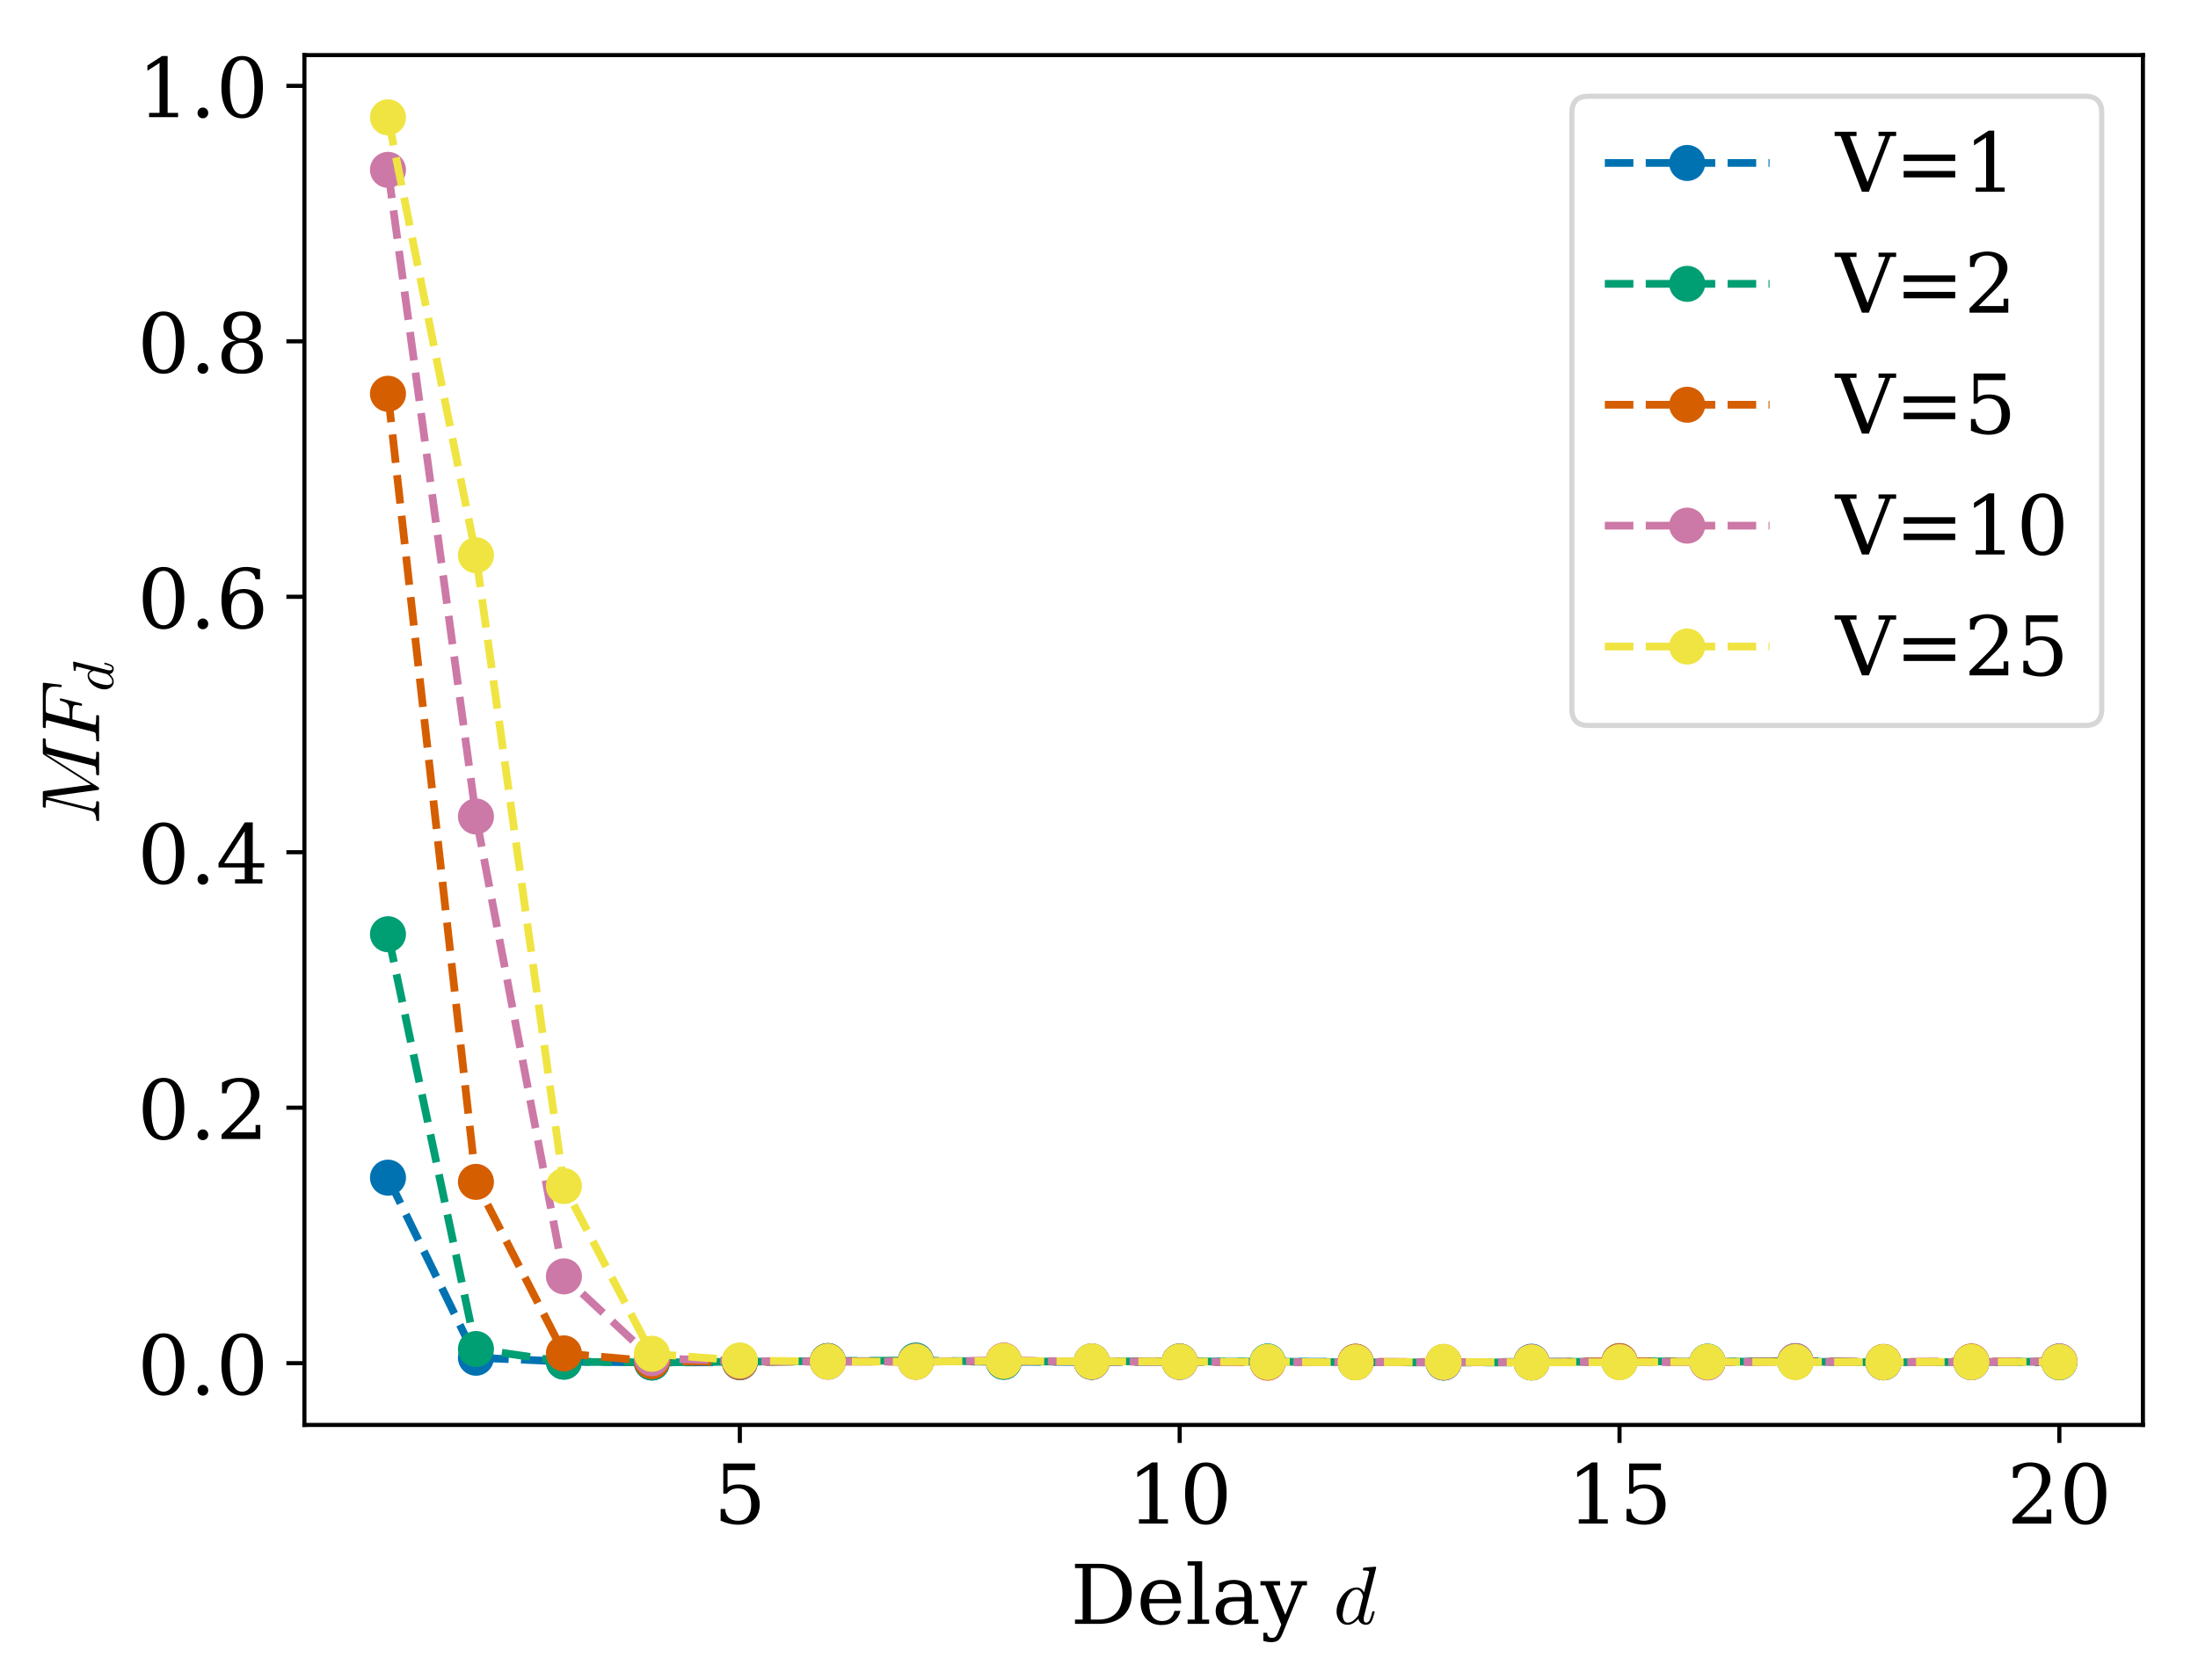 <?xml version="1.0" encoding="utf-8" standalone="no"?>
<!DOCTYPE svg PUBLIC "-//W3C//DTD SVG 1.1//EN"
  "http://www.w3.org/Graphics/SVG/1.1/DTD/svg11.dtd">
<!-- Created with matplotlib (https://matplotlib.org/) -->
<svg height="326.337pt" version="1.1" viewBox="0 0 426.95 326.337" width="426.95pt" xmlns="http://www.w3.org/2000/svg" xmlns:xlink="http://www.w3.org/1999/xlink">
 <defs>
  <style type="text/css">
*{stroke-linecap:butt;stroke-linejoin:round;}
  </style>
 </defs>
 <g id="figure_1">
  <g id="patch_1">
   <path d="M 0 326.337 
L 426.95 326.337 
L 426.95 0 
L 0 0 
z
" style="fill:#ffffff;"/>
  </g>
  <g id="axes_1">
   <g id="patch_2">
    <path d="M 59.13 276.812 
L 416.25 276.812 
L 416.25 10.7 
L 59.13 10.7 
z
" style="fill:#ffffff;"/>
   </g>
   <g id="matplotlib.axis_1">
    <g id="xtick_1">
     <g id="line2d_1">
      <defs>
       <path d="M 0 0 
L 0 3.5 
" id="m67aba45414" style="stroke:#000000;stroke-width:0.8;"/>
      </defs>
      <g>
       <use style="stroke:#000000;stroke-width:0.8;" x="143.711" xlink:href="#m67aba45414" y="276.812"/>
      </g>
     </g>
     <g id="text_1">
      <!-- 5 -->
      <defs>
       <path d="M 50.297 72.906 
L 50.297 64.891 
L 16.891 64.891 
L 16.891 44 
Q 19.438 45.75 22.828 46.625 
Q 26.219 47.516 30.422 47.516 
Q 42.234 47.516 49.062 40.969 
Q 55.906 34.422 55.906 23.094 
Q 55.906 11.531 49 5.047 
Q 42.094 -1.422 29.594 -1.422 
Q 24.562 -1.422 19.281 -0.188 
Q 14.016 1.031 8.5 3.516 
L 8.5 17.672 
L 14.016 17.672 
Q 14.453 10.75 18.422 7.078 
Q 22.406 3.422 29.594 3.422 
Q 37.312 3.422 41.453 8.5 
Q 45.609 13.578 45.609 23.094 
Q 45.609 32.562 41.484 37.609 
Q 37.359 42.672 29.594 42.672 
Q 25.203 42.672 21.844 41.109 
Q 18.5 39.547 15.922 36.281 
L 11.719 36.281 
L 11.719 72.906 
z
" id="DejaVuSerif-53"/>
      </defs>
      <g transform="translate(138.621 295.969)scale(0.16 -0.16)">
       <use xlink:href="#DejaVuSerif-53"/>
      </g>
     </g>
    </g>
    <g id="xtick_2">
     <g id="line2d_2">
      <g>
       <use style="stroke:#000000;stroke-width:0.8;" x="229.146" xlink:href="#m67aba45414" y="276.812"/>
      </g>
     </g>
     <g id="text_2">
      <!-- 10 -->
      <defs>
       <path d="M 14.203 0 
L 14.203 5.172 
L 26.906 5.172 
L 26.906 65.828 
L 12.203 56.297 
L 12.203 62.703 
L 29.984 74.219 
L 36.719 74.219 
L 36.719 5.172 
L 49.422 5.172 
L 49.422 0 
z
" id="DejaVuSerif-49"/>
       <path d="M 31.781 3.422 
Q 39.266 3.422 42.969 11.625 
Q 46.688 19.828 46.688 36.375 
Q 46.688 52.984 42.969 61.188 
Q 39.266 69.391 31.781 69.391 
Q 24.312 69.391 20.594 61.188 
Q 16.891 52.984 16.891 36.375 
Q 16.891 19.828 20.594 11.625 
Q 24.312 3.422 31.781 3.422 
z
M 31.781 -1.422 
Q 19.922 -1.422 13.25 8.531 
Q 6.594 18.5 6.594 36.375 
Q 6.594 54.297 13.25 64.25 
Q 19.922 74.219 31.781 74.219 
Q 43.703 74.219 50.344 64.25 
Q 56.984 54.297 56.984 36.375 
Q 56.984 18.5 50.344 8.531 
Q 43.703 -1.422 31.781 -1.422 
z
" id="DejaVuSerif-48"/>
      </defs>
      <g transform="translate(218.966 295.969)scale(0.16 -0.16)">
       <use xlink:href="#DejaVuSerif-49"/>
       <use x="63.623" xlink:href="#DejaVuSerif-48"/>
      </g>
     </g>
    </g>
    <g id="xtick_3">
     <g id="line2d_3">
      <g>
       <use style="stroke:#000000;stroke-width:0.8;" x="314.582" xlink:href="#m67aba45414" y="276.812"/>
      </g>
     </g>
     <g id="text_3">
      <!-- 15 -->
      <g transform="translate(304.402 295.969)scale(0.16 -0.16)">
       <use xlink:href="#DejaVuSerif-49"/>
       <use x="63.623" xlink:href="#DejaVuSerif-53"/>
      </g>
     </g>
    </g>
    <g id="xtick_4">
     <g id="line2d_4">
      <g>
       <use style="stroke:#000000;stroke-width:0.8;" x="400.017" xlink:href="#m67aba45414" y="276.812"/>
      </g>
     </g>
     <g id="text_4">
      <!-- 20 -->
      <defs>
       <path d="M 12.797 55.516 
L 7.328 55.516 
L 7.328 68.5 
Q 12.547 71.297 17.844 72.75 
Q 23.141 74.219 28.219 74.219 
Q 39.594 74.219 46.188 68.703 
Q 52.781 63.188 52.781 53.719 
Q 52.781 43.016 37.844 28.125 
Q 36.672 27 36.078 26.422 
L 17.672 8.016 
L 48.094 8.016 
L 48.094 17 
L 53.812 17 
L 53.812 0 
L 6.781 0 
L 6.781 5.328 
L 28.906 27.391 
Q 36.234 34.719 39.359 40.844 
Q 42.484 46.969 42.484 53.719 
Q 42.484 61.078 38.641 65.234 
Q 34.812 69.391 28.078 69.391 
Q 21.094 69.391 17.281 65.922 
Q 13.484 62.453 12.797 55.516 
z
" id="DejaVuSerif-50"/>
      </defs>
      <g transform="translate(389.837 295.969)scale(0.16 -0.16)">
       <use xlink:href="#DejaVuSerif-50"/>
       <use x="63.623" xlink:href="#DejaVuSerif-48"/>
      </g>
     </g>
    </g>
    <g id="text_5">
     <!-- Delay $d$ -->
     <defs>
      <path d="M 24.703 5.172 
L 33.797 5.172 
Q 48 5.172 55.594 13.281 
Q 63.188 21.391 63.188 36.531 
Q 63.188 51.656 55.609 59.656 
Q 48.047 67.672 33.797 67.672 
L 24.703 67.672 
z
M 5.516 0 
L 5.516 5.172 
L 14.797 5.172 
L 14.797 67.672 
L 5.516 67.672 
L 5.516 72.906 
L 34.516 72.906 
Q 53.375 72.906 63.891 63.281 
Q 74.422 53.656 74.422 36.531 
Q 74.422 19.344 63.875 9.672 
Q 53.328 0 34.516 0 
z
" id="DejaVuSerif-68"/>
      <path d="M 54.203 25 
L 15.484 25 
L 15.484 24.609 
Q 15.484 14.109 19.438 8.766 
Q 23.391 3.422 31.109 3.422 
Q 37.016 3.422 40.797 6.516 
Q 44.578 9.625 46.094 15.719 
L 53.328 15.719 
Q 51.172 7.172 45.375 2.875 
Q 39.594 -1.422 30.172 -1.422 
Q 18.797 -1.422 11.891 6.078 
Q 4.984 13.578 4.984 25.984 
Q 4.984 38.281 11.766 45.797 
Q 18.562 53.328 29.594 53.328 
Q 41.359 53.328 47.656 46.062 
Q 53.953 38.812 54.203 25 
z
M 43.609 30.172 
Q 43.312 39.266 39.766 43.875 
Q 36.234 48.484 29.594 48.484 
Q 23.391 48.484 19.828 43.844 
Q 16.266 39.203 15.484 30.172 
z
" id="DejaVuSerif-101"/>
      <path d="M 20.516 5.172 
L 29 5.172 
L 29 0 
L 2.875 0 
L 2.875 5.172 
L 11.531 5.172 
L 11.531 70.797 
L 2.875 70.797 
L 2.875 75.984 
L 20.516 75.984 
z
" id="DejaVuSerif-108"/>
      <path d="M 39.797 16.312 
L 39.797 27.297 
L 28.219 27.297 
Q 21.531 27.297 18.25 24.406 
Q 14.984 21.531 14.984 15.578 
Q 14.984 10.156 18.297 6.984 
Q 21.625 3.812 27.297 3.812 
Q 32.906 3.812 36.344 7.281 
Q 39.797 10.75 39.797 16.312 
z
M 48.781 32.422 
L 48.781 5.172 
L 56.781 5.172 
L 56.781 0 
L 39.797 0 
L 39.797 5.609 
Q 36.812 2 32.906 0.281 
Q 29 -1.422 23.781 -1.422 
Q 15.141 -1.422 10.062 3.172 
Q 4.984 7.766 4.984 15.578 
Q 4.984 23.641 10.797 28.078 
Q 16.609 32.516 27.203 32.516 
L 39.797 32.516 
L 39.797 36.078 
Q 39.797 42 36.203 45.234 
Q 32.625 48.484 26.125 48.484 
Q 20.75 48.484 17.578 46.047 
Q 14.406 43.609 13.625 38.812 
L 8.984 38.812 
L 8.984 49.312 
Q 13.672 51.312 18.094 52.312 
Q 22.516 53.328 26.703 53.328 
Q 37.5 53.328 43.141 47.969 
Q 48.781 42.625 48.781 32.422 
z
" id="DejaVuSerif-97"/>
      <path d="M 21.578 -9.516 
L 25 -0.875 
L 5.609 46.688 
L -0.297 46.688 
L -0.297 51.906 
L 23.578 51.906 
L 23.578 46.688 
L 15.281 46.688 
L 29.891 10.984 
L 44.484 46.688 
L 36.719 46.688 
L 36.719 51.906 
L 56.203 51.906 
L 56.203 46.688 
L 50.391 46.688 
L 26.609 -11.719 
Q 24.172 -17.781 21.188 -20 
Q 18.219 -22.219 12.797 -22.219 
Q 10.5 -22.219 8.078 -21.828 
Q 5.672 -21.438 3.219 -20.703 
L 3.219 -10.797 
L 7.812 -10.797 
Q 8.109 -14.109 9.5 -15.547 
Q 10.891 -17 13.812 -17 
Q 16.5 -17 18.141 -15.5 
Q 19.781 -14.016 21.578 -9.516 
z
" id="DejaVuSerif-121"/>
      <path id="DejaVuSerif-32"/>
      <path d="M 17.391 -1.125 
Q 11.078 -1.125 7.438 3.641 
Q 3.812 8.406 3.812 14.891 
Q 3.812 21.297 7.125 28.172 
Q 10.453 35.062 16.094 39.625 
Q 21.734 44.188 28.219 44.188 
Q 31.156 44.188 33.516 42.547 
Q 35.891 40.922 37.203 38.188 
L 42.828 60.5 
Q 43.219 62.203 43.312 63.188 
Q 43.312 64.797 36.812 64.797 
Q 35.797 64.797 35.797 66.109 
Q 35.844 66.359 36.016 66.984 
Q 36.188 67.625 36.453 67.969 
Q 36.719 68.312 37.203 68.312 
L 50.688 69.391 
Q 51.906 69.391 51.906 68.109 
L 37.5 10.594 
Q 36.812 8.938 36.812 5.812 
Q 36.812 1.516 39.703 1.516 
Q 42.828 1.516 44.453 5.484 
Q 46.094 9.469 47.219 14.703 
Q 47.406 15.281 48 15.281 
L 49.219 15.281 
Q 49.609 15.281 49.844 14.938 
Q 50.094 14.594 50.094 14.312 
Q 48.344 7.328 46.266 3.094 
Q 44.188 -1.125 39.5 -1.125 
Q 36.141 -1.125 33.547 0.844 
Q 30.953 2.828 30.328 6.109 
Q 23.875 -1.125 17.391 -1.125 
z
M 17.484 1.516 
Q 21.094 1.516 24.484 4.219 
Q 27.875 6.938 30.328 10.594 
Q 30.422 10.688 30.422 10.984 
L 35.891 33.016 
Q 35.297 36.531 33.297 39.062 
Q 31.297 41.609 27.984 41.609 
Q 24.609 41.609 21.703 38.844 
Q 18.797 36.078 16.797 32.328 
Q 14.844 28.328 13.062 21.344 
Q 11.281 14.359 11.281 10.5 
Q 11.281 7.031 12.766 4.266 
Q 14.266 1.516 17.484 1.516 
z
" id="Cmmi10-100"/>
     </defs>
     <g transform="translate(207.93 315.457)scale(0.16 -0.16)">
      <use transform="translate(0 0.016)" xlink:href="#DejaVuSerif-68"/>
      <use transform="translate(80.176 0.016)" xlink:href="#DejaVuSerif-101"/>
      <use transform="translate(139.355 0.016)" xlink:href="#DejaVuSerif-108"/>
      <use transform="translate(171.338 0.016)" xlink:href="#DejaVuSerif-97"/>
      <use transform="translate(230.957 0.016)" xlink:href="#DejaVuSerif-121"/>
      <use transform="translate(287.451 0.016)" xlink:href="#DejaVuSerif-32"/>
      <use transform="translate(319.238 0.016)" xlink:href="#Cmmi10-100"/>
     </g>
    </g>
   </g>
   <g id="matplotlib.axis_2">
    <g id="ytick_1">
     <g id="line2d_5">
      <defs>
       <path d="M 0 0 
L -3.5 0 
" id="m1899588c2f" style="stroke:#000000;stroke-width:0.8;"/>
      </defs>
      <g>
       <use style="stroke:#000000;stroke-width:0.8;" x="59.13" xlink:href="#m1899588c2f" y="264.811"/>
      </g>
     </g>
     <g id="text_6">
      <!-- 0.0 -->
      <defs>
       <path d="M 9.422 5.078 
Q 9.422 7.812 11.281 9.719 
Q 13.141 11.625 15.922 11.625 
Q 18.609 11.625 20.5 9.719 
Q 22.406 7.812 22.406 5.078 
Q 22.406 2.391 20.5 0.484 
Q 18.609 -1.422 15.922 -1.422 
Q 13.141 -1.422 11.281 0.453 
Q 9.422 2.344 9.422 5.078 
z
" id="DejaVuSerif-46"/>
      </defs>
      <g transform="translate(26.685 270.89)scale(0.16 -0.16)">
       <use xlink:href="#DejaVuSerif-48"/>
       <use x="63.623" xlink:href="#DejaVuSerif-46"/>
       <use x="95.41" xlink:href="#DejaVuSerif-48"/>
      </g>
     </g>
    </g>
    <g id="ytick_2">
     <g id="line2d_6">
      <g>
       <use style="stroke:#000000;stroke-width:0.8;" x="59.13" xlink:href="#m1899588c2f" y="215.184"/>
      </g>
     </g>
     <g id="text_7">
      <!-- 0.2 -->
      <g transform="translate(26.685 221.263)scale(0.16 -0.16)">
       <use xlink:href="#DejaVuSerif-48"/>
       <use x="63.623" xlink:href="#DejaVuSerif-46"/>
       <use x="95.41" xlink:href="#DejaVuSerif-50"/>
      </g>
     </g>
    </g>
    <g id="ytick_3">
     <g id="line2d_7">
      <g>
       <use style="stroke:#000000;stroke-width:0.8;" x="59.13" xlink:href="#m1899588c2f" y="165.557"/>
      </g>
     </g>
     <g id="text_8">
      <!-- 0.4 -->
      <defs>
       <path d="M 34.906 24.703 
L 34.906 63.484 
L 10.016 24.703 
z
M 56.391 0 
L 23.188 0 
L 23.188 5.172 
L 34.906 5.172 
L 34.906 19.484 
L 3.078 19.484 
L 3.078 24.812 
L 35.016 74.219 
L 44.672 74.219 
L 44.672 24.703 
L 58.594 24.703 
L 58.594 19.484 
L 44.672 19.484 
L 44.672 5.172 
L 56.391 5.172 
z
" id="DejaVuSerif-52"/>
      </defs>
      <g transform="translate(26.685 171.636)scale(0.16 -0.16)">
       <use xlink:href="#DejaVuSerif-48"/>
       <use x="63.623" xlink:href="#DejaVuSerif-46"/>
       <use x="95.41" xlink:href="#DejaVuSerif-52"/>
      </g>
     </g>
    </g>
    <g id="ytick_4">
     <g id="line2d_8">
      <g>
       <use style="stroke:#000000;stroke-width:0.8;" x="59.13" xlink:href="#m1899588c2f" y="115.93"/>
      </g>
     </g>
     <g id="text_9">
      <!-- 0.6 -->
      <defs>
       <path d="M 32.719 3.422 
Q 39.594 3.422 43.297 8.469 
Q 47.016 13.531 47.016 23 
Q 47.016 32.469 43.297 37.516 
Q 39.594 42.578 32.719 42.578 
Q 25.734 42.578 22.062 37.688 
Q 18.406 32.812 18.406 23.578 
Q 18.406 13.875 22.109 8.641 
Q 25.828 3.422 32.719 3.422 
z
M 16.797 40.141 
Q 20.125 43.797 24.312 45.594 
Q 28.516 47.406 33.797 47.406 
Q 44.672 47.406 51 40.859 
Q 57.328 34.328 57.328 23 
Q 57.328 11.922 50.516 5.25 
Q 43.703 -1.422 32.328 -1.422 
Q 19.969 -1.422 13.328 7.781 
Q 6.688 17 6.688 34.078 
Q 6.688 53.219 14.547 63.719 
Q 22.406 74.219 36.719 74.219 
Q 40.578 74.219 44.828 73.484 
Q 49.078 72.75 53.516 71.297 
L 53.516 59.281 
L 48 59.281 
Q 47.406 64.203 44.234 66.797 
Q 41.062 69.391 35.688 69.391 
Q 26.219 69.391 21.578 62.203 
Q 16.938 55.031 16.797 40.141 
z
" id="DejaVuSerif-54"/>
      </defs>
      <g transform="translate(26.685 122.009)scale(0.16 -0.16)">
       <use xlink:href="#DejaVuSerif-48"/>
       <use x="63.623" xlink:href="#DejaVuSerif-46"/>
       <use x="95.41" xlink:href="#DejaVuSerif-54"/>
      </g>
     </g>
    </g>
    <g id="ytick_5">
     <g id="line2d_9">
      <g>
       <use style="stroke:#000000;stroke-width:0.8;" x="59.13" xlink:href="#m1899588c2f" y="66.303"/>
      </g>
     </g>
     <g id="text_10">
      <!-- 0.8 -->
      <defs>
       <path d="M 46.578 19.922 
Q 46.578 27.734 42.688 32.047 
Q 38.812 36.375 31.781 36.375 
Q 24.75 36.375 20.875 32.047 
Q 17 27.734 17 19.922 
Q 17 12.062 20.875 7.734 
Q 24.75 3.422 31.781 3.422 
Q 38.812 3.422 42.688 7.734 
Q 46.578 12.062 46.578 19.922 
z
M 44.578 55.328 
Q 44.578 61.969 41.203 65.672 
Q 37.844 69.391 31.781 69.391 
Q 25.781 69.391 22.391 65.672 
Q 19 61.969 19 55.328 
Q 19 48.641 22.391 44.922 
Q 25.781 41.219 31.781 41.219 
Q 37.844 41.219 41.203 44.922 
Q 44.578 48.641 44.578 55.328 
z
M 39.312 38.812 
Q 47.609 37.703 52.25 32.688 
Q 56.891 27.688 56.891 19.922 
Q 56.891 9.672 50.391 4.125 
Q 43.891 -1.422 31.781 -1.422 
Q 19.734 -1.422 13.203 4.125 
Q 6.688 9.672 6.688 19.922 
Q 6.688 27.688 11.328 32.688 
Q 15.969 37.703 24.312 38.812 
Q 16.938 40.141 13 44.406 
Q 9.078 48.688 9.078 55.328 
Q 9.078 64.109 15.125 69.156 
Q 21.188 74.219 31.781 74.219 
Q 42.391 74.219 48.438 69.156 
Q 54.5 64.109 54.5 55.328 
Q 54.5 48.688 50.562 44.406 
Q 46.625 40.141 39.312 38.812 
z
" id="DejaVuSerif-56"/>
      </defs>
      <g transform="translate(26.685 72.382)scale(0.16 -0.16)">
       <use xlink:href="#DejaVuSerif-48"/>
       <use x="63.623" xlink:href="#DejaVuSerif-46"/>
       <use x="95.41" xlink:href="#DejaVuSerif-56"/>
      </g>
     </g>
    </g>
    <g id="ytick_6">
     <g id="line2d_10">
      <g>
       <use style="stroke:#000000;stroke-width:0.8;" x="59.13" xlink:href="#m1899588c2f" y="16.676"/>
      </g>
     </g>
     <g id="text_11">
      <!-- 1.0 -->
      <g transform="translate(26.685 22.755)scale(0.16 -0.16)">
       <use xlink:href="#DejaVuSerif-49"/>
       <use x="63.623" xlink:href="#DejaVuSerif-46"/>
       <use x="95.41" xlink:href="#DejaVuSerif-48"/>
      </g>
     </g>
    </g>
    <g id="text_12">
     <!-- $MF_d$ -->
     <defs>
      <path d="M 5.078 0 
Q 4.109 0 4.109 1.312 
Q 4.156 1.562 4.297 2.141 
Q 4.438 2.734 4.688 3.125 
Q 4.938 3.516 5.422 3.516 
Q 14.938 3.516 16.5 9.625 
L 29.5 61.812 
Q 29.688 62.797 29.688 63.188 
Q 29.688 64.266 28.516 64.406 
Q 26.609 64.797 21.297 64.797 
Q 20.312 64.797 20.312 66.109 
Q 20.359 66.359 20.5 66.969 
Q 20.656 67.578 20.922 67.938 
Q 21.188 68.312 21.578 68.312 
L 39.203 68.312 
Q 40.328 68.312 40.484 67.188 
L 48.297 9.906 
L 84.719 67.188 
Q 85.406 68.312 86.625 68.312 
L 103.609 68.312 
Q 104.594 68.312 104.594 67 
Q 104.547 66.75 104.391 66.141 
Q 104.25 65.531 103.984 65.156 
Q 103.719 64.797 103.328 64.797 
Q 97.219 64.797 94.828 64.109 
Q 93.5 63.672 92.922 61.375 
L 79.203 6.5 
Q 79 5.516 79 5.078 
Q 79 4.688 79.125 4.422 
Q 79.25 4.156 79.469 4.078 
Q 79.688 4 80.172 3.906 
Q 82.078 3.516 87.406 3.516 
Q 88.375 3.516 88.375 2.203 
Q 88.031 0.781 87.828 0.391 
Q 87.641 0 86.719 0 
L 60.594 0 
Q 59.625 0 59.625 1.312 
Q 59.672 1.562 59.812 2.172 
Q 59.969 2.781 60.234 3.141 
Q 60.5 3.516 60.891 3.516 
Q 67 3.516 69.391 4.203 
Q 70.703 4.641 71.297 6.891 
L 85.688 64.797 
L 45.312 1.125 
Q 44.734 0 43.312 0 
Q 42.047 0 41.891 1.125 
L 33.406 64.016 
L 19.672 9.188 
Q 19.578 8.938 19.531 8.562 
Q 19.484 8.203 19.391 7.719 
Q 19.391 5.125 21.656 4.312 
Q 23.922 3.516 27.203 3.516 
Q 28.219 3.516 28.219 2.203 
Q 27.875 0.875 27.656 0.438 
Q 27.438 0 26.516 0 
z
" id="Cmmi10-77"/>
      <path d="M 4.688 0 
Q 3.719 0 3.719 1.312 
Q 3.766 1.562 3.906 2.172 
Q 4.047 2.781 4.312 3.141 
Q 4.594 3.516 4.984 3.516 
Q 11.078 3.516 13.484 4.203 
Q 14.797 4.641 15.375 6.891 
L 29.109 61.812 
Q 29.297 62.797 29.297 63.188 
Q 29.297 64.266 28.078 64.406 
Q 26.219 64.797 20.906 64.797 
Q 19.922 64.797 19.922 66.109 
Q 19.969 66.359 20.109 66.969 
Q 20.266 67.578 20.531 67.938 
Q 20.797 68.312 21.188 68.312 
L 74.031 68.312 
Q 75 68.312 75 67 
L 72.609 46.297 
Q 72.609 46 72.266 45.703 
Q 71.922 45.406 71.578 45.406 
L 70.703 45.406 
Q 69.672 45.406 69.672 46.688 
Q 70.312 51.219 70.312 54.109 
Q 70.312 59.078 68.156 61.422 
Q 66.016 63.766 62.734 64.281 
Q 59.469 64.797 53.719 64.797 
L 43.016 64.797 
Q 40.281 64.797 39.406 64.328 
Q 38.531 63.875 37.797 61.375 
L 31.391 35.891 
L 38.922 35.891 
Q 42.625 35.891 44.922 36.281 
Q 47.219 36.672 48.734 37.797 
Q 50.25 38.922 51.25 41.047 
Q 52.25 43.172 53.078 46.688 
Q 53.375 47.609 54.109 47.609 
L 54.984 47.609 
Q 56 47.609 56 46.297 
L 49.906 21.578 
Q 49.469 20.703 48.875 20.703 
L 48 20.703 
Q 47.016 20.703 47.016 22.016 
Q 47.266 23.047 47.406 23.734 
Q 47.562 24.422 47.781 25.703 
Q 48 27 48 27.984 
Q 48 30.859 45.453 31.641 
Q 42.922 32.422 38.812 32.422 
L 30.609 32.422 
L 24.125 6.5 
Q 23.875 5.516 23.875 5.516 
Q 23.875 4.344 24.609 4.203 
Q 27.203 3.516 34.812 3.516 
Q 35.797 3.516 35.797 2.203 
Q 35.453 0.781 35.25 0.391 
Q 35.062 0 34.078 0 
z
" id="Cmmi10-70"/>
     </defs>
     <g transform="translate(19.358 160.156)rotate(-90)scale(0.16 -0.16)">
      <use transform="translate(0 0.688)" xlink:href="#Cmmi10-77"/>
      <use transform="translate(97.021 0.688)" xlink:href="#Cmmi10-70"/>
      <use transform="translate(161.328 -16.319)scale(0.7)" xlink:href="#Cmmi10-100"/>
     </g>
    </g>
   </g>
   <g id="line2d_11">
    <path clip-path="url(#pcc060f5010)" d="M 75.363 228.773 
L 92.45 263.756 
L 109.537 264.489 
L 126.624 264.689 
L 143.711 264.63 
L 160.798 264.411 
L 177.885 264.415 
L 194.972 264.544 
L 212.059 264.563 
L 229.146 264.558 
L 246.234 264.516 
L 263.321 264.562 
L 280.408 264.683 
L 297.495 264.537 
L 314.582 264.552 
L 331.669 264.552 
L 348.756 264.409 
L 365.843 264.641 
L 382.93 264.599 
L 400.017 264.644 
" style="fill:none;stroke:#0072b2;stroke-dasharray:5.55,2.4;stroke-dashoffset:0;stroke-width:1.5;"/>
    <defs>
     <path d="M 0 3 
C 0.796 3 1.559 2.684 2.121 2.121 
C 2.684 1.559 3 0.796 3 0 
C 3 -0.796 2.684 -1.559 2.121 -2.121 
C 1.559 -2.684 0.796 -3 0 -3 
C -0.796 -3 -1.559 -2.684 -2.121 -2.121 
C -2.684 -1.559 -3 -0.796 -3 0 
C -3 0.796 -2.684 1.559 -2.121 2.121 
C -1.559 2.684 -0.796 3 0 3 
z
" id="mc3e5c0d14f" style="stroke:#0072b2;"/>
    </defs>
    <g clip-path="url(#pcc060f5010)">
     <use style="fill:#0072b2;stroke:#0072b2;" x="75.363" xlink:href="#mc3e5c0d14f" y="228.773"/>
     <use style="fill:#0072b2;stroke:#0072b2;" x="92.45" xlink:href="#mc3e5c0d14f" y="263.756"/>
     <use style="fill:#0072b2;stroke:#0072b2;" x="109.537" xlink:href="#mc3e5c0d14f" y="264.489"/>
     <use style="fill:#0072b2;stroke:#0072b2;" x="126.624" xlink:href="#mc3e5c0d14f" y="264.689"/>
     <use style="fill:#0072b2;stroke:#0072b2;" x="143.711" xlink:href="#mc3e5c0d14f" y="264.63"/>
     <use style="fill:#0072b2;stroke:#0072b2;" x="160.798" xlink:href="#mc3e5c0d14f" y="264.411"/>
     <use style="fill:#0072b2;stroke:#0072b2;" x="177.885" xlink:href="#mc3e5c0d14f" y="264.415"/>
     <use style="fill:#0072b2;stroke:#0072b2;" x="194.972" xlink:href="#mc3e5c0d14f" y="264.544"/>
     <use style="fill:#0072b2;stroke:#0072b2;" x="212.059" xlink:href="#mc3e5c0d14f" y="264.563"/>
     <use style="fill:#0072b2;stroke:#0072b2;" x="229.146" xlink:href="#mc3e5c0d14f" y="264.558"/>
     <use style="fill:#0072b2;stroke:#0072b2;" x="246.234" xlink:href="#mc3e5c0d14f" y="264.516"/>
     <use style="fill:#0072b2;stroke:#0072b2;" x="263.321" xlink:href="#mc3e5c0d14f" y="264.562"/>
     <use style="fill:#0072b2;stroke:#0072b2;" x="280.408" xlink:href="#mc3e5c0d14f" y="264.683"/>
     <use style="fill:#0072b2;stroke:#0072b2;" x="297.495" xlink:href="#mc3e5c0d14f" y="264.537"/>
     <use style="fill:#0072b2;stroke:#0072b2;" x="314.582" xlink:href="#mc3e5c0d14f" y="264.552"/>
     <use style="fill:#0072b2;stroke:#0072b2;" x="331.669" xlink:href="#mc3e5c0d14f" y="264.552"/>
     <use style="fill:#0072b2;stroke:#0072b2;" x="348.756" xlink:href="#mc3e5c0d14f" y="264.409"/>
     <use style="fill:#0072b2;stroke:#0072b2;" x="365.843" xlink:href="#mc3e5c0d14f" y="264.641"/>
     <use style="fill:#0072b2;stroke:#0072b2;" x="382.93" xlink:href="#mc3e5c0d14f" y="264.599"/>
     <use style="fill:#0072b2;stroke:#0072b2;" x="400.017" xlink:href="#mc3e5c0d14f" y="264.644"/>
    </g>
   </g>
   <g id="line2d_12">
    <path clip-path="url(#pcc060f5010)" d="M 75.363 181.485 
L 92.45 262.064 
L 109.537 264.532 
L 126.624 264.675 
L 143.711 264.529 
L 160.798 264.405 
L 177.885 264.298 
L 194.972 264.515 
L 212.059 264.468 
L 229.146 264.473 
L 246.234 264.508 
L 263.321 264.629 
L 280.408 264.678 
L 297.495 264.675 
L 314.582 264.433 
L 331.669 264.519 
L 348.756 264.517 
L 365.843 264.64 
L 382.93 264.592 
L 400.017 264.496 
" style="fill:none;stroke:#009e73;stroke-dasharray:5.55,2.4;stroke-dashoffset:0;stroke-width:1.5;"/>
    <defs>
     <path d="M 0 3 
C 0.796 3 1.559 2.684 2.121 2.121 
C 2.684 1.559 3 0.796 3 0 
C 3 -0.796 2.684 -1.559 2.121 -2.121 
C 1.559 -2.684 0.796 -3 0 -3 
C -0.796 -3 -1.559 -2.684 -2.121 -2.121 
C -2.684 -1.559 -3 -0.796 -3 0 
C -3 0.796 -2.684 1.559 -2.121 2.121 
C -1.559 2.684 -0.796 3 0 3 
z
" id="m01c34bfe59" style="stroke:#009e73;"/>
    </defs>
    <g clip-path="url(#pcc060f5010)">
     <use style="fill:#009e73;stroke:#009e73;" x="75.363" xlink:href="#m01c34bfe59" y="181.485"/>
     <use style="fill:#009e73;stroke:#009e73;" x="92.45" xlink:href="#m01c34bfe59" y="262.064"/>
     <use style="fill:#009e73;stroke:#009e73;" x="109.537" xlink:href="#m01c34bfe59" y="264.532"/>
     <use style="fill:#009e73;stroke:#009e73;" x="126.624" xlink:href="#m01c34bfe59" y="264.675"/>
     <use style="fill:#009e73;stroke:#009e73;" x="143.711" xlink:href="#m01c34bfe59" y="264.529"/>
     <use style="fill:#009e73;stroke:#009e73;" x="160.798" xlink:href="#m01c34bfe59" y="264.405"/>
     <use style="fill:#009e73;stroke:#009e73;" x="177.885" xlink:href="#m01c34bfe59" y="264.298"/>
     <use style="fill:#009e73;stroke:#009e73;" x="194.972" xlink:href="#m01c34bfe59" y="264.515"/>
     <use style="fill:#009e73;stroke:#009e73;" x="212.059" xlink:href="#m01c34bfe59" y="264.468"/>
     <use style="fill:#009e73;stroke:#009e73;" x="229.146" xlink:href="#m01c34bfe59" y="264.473"/>
     <use style="fill:#009e73;stroke:#009e73;" x="246.234" xlink:href="#m01c34bfe59" y="264.508"/>
     <use style="fill:#009e73;stroke:#009e73;" x="263.321" xlink:href="#m01c34bfe59" y="264.629"/>
     <use style="fill:#009e73;stroke:#009e73;" x="280.408" xlink:href="#m01c34bfe59" y="264.678"/>
     <use style="fill:#009e73;stroke:#009e73;" x="297.495" xlink:href="#m01c34bfe59" y="264.675"/>
     <use style="fill:#009e73;stroke:#009e73;" x="314.582" xlink:href="#m01c34bfe59" y="264.433"/>
     <use style="fill:#009e73;stroke:#009e73;" x="331.669" xlink:href="#m01c34bfe59" y="264.519"/>
     <use style="fill:#009e73;stroke:#009e73;" x="348.756" xlink:href="#m01c34bfe59" y="264.517"/>
     <use style="fill:#009e73;stroke:#009e73;" x="365.843" xlink:href="#m01c34bfe59" y="264.64"/>
     <use style="fill:#009e73;stroke:#009e73;" x="382.93" xlink:href="#m01c34bfe59" y="264.592"/>
     <use style="fill:#009e73;stroke:#009e73;" x="400.017" xlink:href="#m01c34bfe59" y="264.496"/>
    </g>
   </g>
   <g id="line2d_13">
    <path clip-path="url(#pcc060f5010)" d="M 75.363 76.496 
L 92.45 229.596 
L 109.537 262.914 
L 126.624 264.44 
L 143.711 264.575 
L 160.798 264.463 
L 177.885 264.534 
L 194.972 264.338 
L 212.059 264.521 
L 229.146 264.509 
L 246.234 264.716 
L 263.321 264.532 
L 280.408 264.599 
L 297.495 264.643 
L 314.582 264.411 
L 331.669 264.621 
L 348.756 264.461 
L 365.843 264.576 
L 382.93 264.488 
L 400.017 264.528 
" style="fill:none;stroke:#d55e00;stroke-dasharray:5.55,2.4;stroke-dashoffset:0;stroke-width:1.5;"/>
    <defs>
     <path d="M 0 3 
C 0.796 3 1.559 2.684 2.121 2.121 
C 2.684 1.559 3 0.796 3 0 
C 3 -0.796 2.684 -1.559 2.121 -2.121 
C 1.559 -2.684 0.796 -3 0 -3 
C -0.796 -3 -1.559 -2.684 -2.121 -2.121 
C -2.684 -1.559 -3 -0.796 -3 0 
C -3 0.796 -2.684 1.559 -2.121 2.121 
C -1.559 2.684 -0.796 3 0 3 
z
" id="m07f2206ba1" style="stroke:#d55e00;"/>
    </defs>
    <g clip-path="url(#pcc060f5010)">
     <use style="fill:#d55e00;stroke:#d55e00;" x="75.363" xlink:href="#m07f2206ba1" y="76.496"/>
     <use style="fill:#d55e00;stroke:#d55e00;" x="92.45" xlink:href="#m07f2206ba1" y="229.596"/>
     <use style="fill:#d55e00;stroke:#d55e00;" x="109.537" xlink:href="#m07f2206ba1" y="262.914"/>
     <use style="fill:#d55e00;stroke:#d55e00;" x="126.624" xlink:href="#m07f2206ba1" y="264.44"/>
     <use style="fill:#d55e00;stroke:#d55e00;" x="143.711" xlink:href="#m07f2206ba1" y="264.575"/>
     <use style="fill:#d55e00;stroke:#d55e00;" x="160.798" xlink:href="#m07f2206ba1" y="264.463"/>
     <use style="fill:#d55e00;stroke:#d55e00;" x="177.885" xlink:href="#m07f2206ba1" y="264.534"/>
     <use style="fill:#d55e00;stroke:#d55e00;" x="194.972" xlink:href="#m07f2206ba1" y="264.338"/>
     <use style="fill:#d55e00;stroke:#d55e00;" x="212.059" xlink:href="#m07f2206ba1" y="264.521"/>
     <use style="fill:#d55e00;stroke:#d55e00;" x="229.146" xlink:href="#m07f2206ba1" y="264.509"/>
     <use style="fill:#d55e00;stroke:#d55e00;" x="246.234" xlink:href="#m07f2206ba1" y="264.716"/>
     <use style="fill:#d55e00;stroke:#d55e00;" x="263.321" xlink:href="#m07f2206ba1" y="264.532"/>
     <use style="fill:#d55e00;stroke:#d55e00;" x="280.408" xlink:href="#m07f2206ba1" y="264.599"/>
     <use style="fill:#d55e00;stroke:#d55e00;" x="297.495" xlink:href="#m07f2206ba1" y="264.643"/>
     <use style="fill:#d55e00;stroke:#d55e00;" x="314.582" xlink:href="#m07f2206ba1" y="264.411"/>
     <use style="fill:#d55e00;stroke:#d55e00;" x="331.669" xlink:href="#m07f2206ba1" y="264.621"/>
     <use style="fill:#d55e00;stroke:#d55e00;" x="348.756" xlink:href="#m07f2206ba1" y="264.461"/>
     <use style="fill:#d55e00;stroke:#d55e00;" x="365.843" xlink:href="#m07f2206ba1" y="264.576"/>
     <use style="fill:#d55e00;stroke:#d55e00;" x="382.93" xlink:href="#m07f2206ba1" y="264.488"/>
     <use style="fill:#d55e00;stroke:#d55e00;" x="400.017" xlink:href="#m07f2206ba1" y="264.528"/>
    </g>
   </g>
   <g id="line2d_14">
    <path clip-path="url(#pcc060f5010)" d="M 75.363 32.996 
L 92.45 158.615 
L 109.537 247.95 
L 126.624 263.862 
L 143.711 264.395 
L 160.798 264.536 
L 177.885 264.491 
L 194.972 264.313 
L 212.059 264.489 
L 229.146 264.559 
L 246.234 264.633 
L 263.321 264.634 
L 280.408 264.653 
L 297.495 264.641 
L 314.582 264.553 
L 331.669 264.672 
L 348.756 264.491 
L 365.843 264.649 
L 382.93 264.599 
L 400.017 264.478 
" style="fill:none;stroke:#cc79a7;stroke-dasharray:5.55,2.4;stroke-dashoffset:0;stroke-width:1.5;"/>
    <defs>
     <path d="M 0 3 
C 0.796 3 1.559 2.684 2.121 2.121 
C 2.684 1.559 3 0.796 3 0 
C 3 -0.796 2.684 -1.559 2.121 -2.121 
C 1.559 -2.684 0.796 -3 0 -3 
C -0.796 -3 -1.559 -2.684 -2.121 -2.121 
C -2.684 -1.559 -3 -0.796 -3 0 
C -3 0.796 -2.684 1.559 -2.121 2.121 
C -1.559 2.684 -0.796 3 0 3 
z
" id="mc00d824585" style="stroke:#cc79a7;"/>
    </defs>
    <g clip-path="url(#pcc060f5010)">
     <use style="fill:#cc79a7;stroke:#cc79a7;" x="75.363" xlink:href="#mc00d824585" y="32.996"/>
     <use style="fill:#cc79a7;stroke:#cc79a7;" x="92.45" xlink:href="#mc00d824585" y="158.615"/>
     <use style="fill:#cc79a7;stroke:#cc79a7;" x="109.537" xlink:href="#mc00d824585" y="247.95"/>
     <use style="fill:#cc79a7;stroke:#cc79a7;" x="126.624" xlink:href="#mc00d824585" y="263.862"/>
     <use style="fill:#cc79a7;stroke:#cc79a7;" x="143.711" xlink:href="#mc00d824585" y="264.395"/>
     <use style="fill:#cc79a7;stroke:#cc79a7;" x="160.798" xlink:href="#mc00d824585" y="264.536"/>
     <use style="fill:#cc79a7;stroke:#cc79a7;" x="177.885" xlink:href="#mc00d824585" y="264.491"/>
     <use style="fill:#cc79a7;stroke:#cc79a7;" x="194.972" xlink:href="#mc00d824585" y="264.313"/>
     <use style="fill:#cc79a7;stroke:#cc79a7;" x="212.059" xlink:href="#mc00d824585" y="264.489"/>
     <use style="fill:#cc79a7;stroke:#cc79a7;" x="229.146" xlink:href="#mc00d824585" y="264.559"/>
     <use style="fill:#cc79a7;stroke:#cc79a7;" x="246.234" xlink:href="#mc00d824585" y="264.633"/>
     <use style="fill:#cc79a7;stroke:#cc79a7;" x="263.321" xlink:href="#mc00d824585" y="264.634"/>
     <use style="fill:#cc79a7;stroke:#cc79a7;" x="280.408" xlink:href="#mc00d824585" y="264.653"/>
     <use style="fill:#cc79a7;stroke:#cc79a7;" x="297.495" xlink:href="#mc00d824585" y="264.641"/>
     <use style="fill:#cc79a7;stroke:#cc79a7;" x="314.582" xlink:href="#mc00d824585" y="264.553"/>
     <use style="fill:#cc79a7;stroke:#cc79a7;" x="331.669" xlink:href="#mc00d824585" y="264.672"/>
     <use style="fill:#cc79a7;stroke:#cc79a7;" x="348.756" xlink:href="#mc00d824585" y="264.491"/>
     <use style="fill:#cc79a7;stroke:#cc79a7;" x="365.843" xlink:href="#mc00d824585" y="264.649"/>
     <use style="fill:#cc79a7;stroke:#cc79a7;" x="382.93" xlink:href="#mc00d824585" y="264.599"/>
     <use style="fill:#cc79a7;stroke:#cc79a7;" x="400.017" xlink:href="#mc00d824585" y="264.478"/>
    </g>
   </g>
   <g id="line2d_15">
    <path clip-path="url(#pcc060f5010)" d="M 75.363 22.796 
L 92.45 107.863 
L 109.537 230.41 
L 126.624 262.994 
L 143.711 264.293 
L 160.798 264.501 
L 177.885 264.531 
L 194.972 264.385 
L 212.059 264.469 
L 229.146 264.527 
L 246.234 264.57 
L 263.321 264.662 
L 280.408 264.57 
L 297.495 264.67 
L 314.582 264.631 
L 331.669 264.541 
L 348.756 264.602 
L 365.843 264.613 
L 382.93 264.587 
L 400.017 264.589 
" style="fill:none;stroke:#f0e442;stroke-dasharray:5.55,2.4;stroke-dashoffset:0;stroke-width:1.5;"/>
    <defs>
     <path d="M 0 3 
C 0.796 3 1.559 2.684 2.121 2.121 
C 2.684 1.559 3 0.796 3 0 
C 3 -0.796 2.684 -1.559 2.121 -2.121 
C 1.559 -2.684 0.796 -3 0 -3 
C -0.796 -3 -1.559 -2.684 -2.121 -2.121 
C -2.684 -1.559 -3 -0.796 -3 0 
C -3 0.796 -2.684 1.559 -2.121 2.121 
C -1.559 2.684 -0.796 3 0 3 
z
" id="ma0c9ab81cf" style="stroke:#f0e442;"/>
    </defs>
    <g clip-path="url(#pcc060f5010)">
     <use style="fill:#f0e442;stroke:#f0e442;" x="75.363" xlink:href="#ma0c9ab81cf" y="22.796"/>
     <use style="fill:#f0e442;stroke:#f0e442;" x="92.45" xlink:href="#ma0c9ab81cf" y="107.863"/>
     <use style="fill:#f0e442;stroke:#f0e442;" x="109.537" xlink:href="#ma0c9ab81cf" y="230.41"/>
     <use style="fill:#f0e442;stroke:#f0e442;" x="126.624" xlink:href="#ma0c9ab81cf" y="262.994"/>
     <use style="fill:#f0e442;stroke:#f0e442;" x="143.711" xlink:href="#ma0c9ab81cf" y="264.293"/>
     <use style="fill:#f0e442;stroke:#f0e442;" x="160.798" xlink:href="#ma0c9ab81cf" y="264.501"/>
     <use style="fill:#f0e442;stroke:#f0e442;" x="177.885" xlink:href="#ma0c9ab81cf" y="264.531"/>
     <use style="fill:#f0e442;stroke:#f0e442;" x="194.972" xlink:href="#ma0c9ab81cf" y="264.385"/>
     <use style="fill:#f0e442;stroke:#f0e442;" x="212.059" xlink:href="#ma0c9ab81cf" y="264.469"/>
     <use style="fill:#f0e442;stroke:#f0e442;" x="229.146" xlink:href="#ma0c9ab81cf" y="264.527"/>
     <use style="fill:#f0e442;stroke:#f0e442;" x="246.234" xlink:href="#ma0c9ab81cf" y="264.57"/>
     <use style="fill:#f0e442;stroke:#f0e442;" x="263.321" xlink:href="#ma0c9ab81cf" y="264.662"/>
     <use style="fill:#f0e442;stroke:#f0e442;" x="280.408" xlink:href="#ma0c9ab81cf" y="264.57"/>
     <use style="fill:#f0e442;stroke:#f0e442;" x="297.495" xlink:href="#ma0c9ab81cf" y="264.67"/>
     <use style="fill:#f0e442;stroke:#f0e442;" x="314.582" xlink:href="#ma0c9ab81cf" y="264.631"/>
     <use style="fill:#f0e442;stroke:#f0e442;" x="331.669" xlink:href="#ma0c9ab81cf" y="264.541"/>
     <use style="fill:#f0e442;stroke:#f0e442;" x="348.756" xlink:href="#ma0c9ab81cf" y="264.602"/>
     <use style="fill:#f0e442;stroke:#f0e442;" x="365.843" xlink:href="#ma0c9ab81cf" y="264.613"/>
     <use style="fill:#f0e442;stroke:#f0e442;" x="382.93" xlink:href="#ma0c9ab81cf" y="264.587"/>
     <use style="fill:#f0e442;stroke:#f0e442;" x="400.017" xlink:href="#ma0c9ab81cf" y="264.589"/>
    </g>
   </g>
   <g id="patch_3">
    <path d="M 59.13 276.812 
L 59.13 10.7 
" style="fill:none;stroke:#000000;stroke-linecap:square;stroke-linejoin:miter;stroke-width:0.8;"/>
   </g>
   <g id="patch_4">
    <path d="M 416.25 276.812 
L 416.25 10.7 
" style="fill:none;stroke:#000000;stroke-linecap:square;stroke-linejoin:miter;stroke-width:0.8;"/>
   </g>
   <g id="patch_5">
    <path d="M 59.13 276.812 
L 416.25 276.812 
" style="fill:none;stroke:#000000;stroke-linecap:square;stroke-linejoin:miter;stroke-width:0.8;"/>
   </g>
   <g id="patch_6">
    <path d="M 59.13 10.7 
L 416.25 10.7 
" style="fill:none;stroke:#000000;stroke-linecap:square;stroke-linejoin:miter;stroke-width:0.8;"/>
   </g>
   <g id="legend_1">
    <g id="patch_7">
     <path d="M 308.527 140.925 
L 405.05 140.925 
Q 408.25 140.925 408.25 137.725 
L 408.25 21.9 
Q 408.25 18.7 405.05 18.7 
L 308.527 18.7 
Q 305.327 18.7 305.327 21.9 
L 305.327 137.725 
Q 305.327 140.925 308.527 140.925 
z
" style="fill:#ffffff;opacity:0.8;stroke:#cccccc;stroke-linejoin:miter;"/>
    </g>
    <g id="line2d_16">
     <path d="M 311.728 31.657 
L 343.728 31.657 
" style="fill:none;stroke:#0072b2;stroke-dasharray:5.55,2.4;stroke-dashoffset:0;stroke-width:1.5;"/>
    </g>
    <g id="line2d_17">
     <g>
      <use style="fill:#0072b2;stroke:#0072b2;" x="327.728" xlink:href="#mc3e5c0d14f" y="31.657"/>
     </g>
    </g>
    <g id="text_13">
     <!-- V=1 -->
     <defs>
      <path d="M 17.484 67.672 
L 39.016 11.719 
L 60.5 67.672 
L 52.297 67.672 
L 52.297 72.906 
L 73.688 72.906 
L 73.688 67.672 
L 66.609 67.672 
L 40.578 0 
L 32.172 0 
L 6.297 67.672 
L -0.984 67.672 
L -0.984 72.906 
L 25.594 72.906 
L 25.594 67.672 
z
" id="DejaVuSerif-86"/>
      <path d="M 10.594 45.219 
L 73.188 45.219 
L 73.188 37.406 
L 10.594 37.406 
z
M 10.594 25.297 
L 73.188 25.297 
L 73.188 17.484 
L 10.594 17.484 
z
" id="DejaVuSerif-61"/>
     </defs>
     <g transform="translate(356.527 37.258)scale(0.16 -0.16)">
      <use xlink:href="#DejaVuSerif-86"/>
      <use x="72.217" xlink:href="#DejaVuSerif-61"/>
      <use x="156.006" xlink:href="#DejaVuSerif-49"/>
     </g>
    </g>
    <g id="line2d_18">
     <path d="M 311.728 55.142 
L 343.728 55.142 
" style="fill:none;stroke:#009e73;stroke-dasharray:5.55,2.4;stroke-dashoffset:0;stroke-width:1.5;"/>
    </g>
    <g id="line2d_19">
     <g>
      <use style="fill:#009e73;stroke:#009e73;" x="327.728" xlink:href="#m01c34bfe59" y="55.142"/>
     </g>
    </g>
    <g id="text_14">
     <!-- V=2 -->
     <g transform="translate(356.527 60.742)scale(0.16 -0.16)">
      <use xlink:href="#DejaVuSerif-86"/>
      <use x="72.217" xlink:href="#DejaVuSerif-61"/>
      <use x="156.006" xlink:href="#DejaVuSerif-50"/>
     </g>
    </g>
    <g id="line2d_20">
     <path d="M 311.728 78.627 
L 343.728 78.627 
" style="fill:none;stroke:#d55e00;stroke-dasharray:5.55,2.4;stroke-dashoffset:0;stroke-width:1.5;"/>
    </g>
    <g id="line2d_21">
     <g>
      <use style="fill:#d55e00;stroke:#d55e00;" x="327.728" xlink:href="#m07f2206ba1" y="78.627"/>
     </g>
    </g>
    <g id="text_15">
     <!-- V=5 -->
     <g transform="translate(356.527 84.228)scale(0.16 -0.16)">
      <use xlink:href="#DejaVuSerif-86"/>
      <use x="72.217" xlink:href="#DejaVuSerif-61"/>
      <use x="156.006" xlink:href="#DejaVuSerif-53"/>
     </g>
    </g>
    <g id="line2d_22">
     <path d="M 311.728 102.112 
L 343.728 102.112 
" style="fill:none;stroke:#cc79a7;stroke-dasharray:5.55,2.4;stroke-dashoffset:0;stroke-width:1.5;"/>
    </g>
    <g id="line2d_23">
     <g>
      <use style="fill:#cc79a7;stroke:#cc79a7;" x="327.728" xlink:href="#mc00d824585" y="102.112"/>
     </g>
    </g>
    <g id="text_16">
     <!-- V=10 -->
     <g transform="translate(356.527 107.713)scale(0.16 -0.16)">
      <use xlink:href="#DejaVuSerif-86"/>
      <use x="72.217" xlink:href="#DejaVuSerif-61"/>
      <use x="156.006" xlink:href="#DejaVuSerif-49"/>
      <use x="219.629" xlink:href="#DejaVuSerif-48"/>
     </g>
    </g>
    <g id="line2d_24">
     <path d="M 311.728 125.597 
L 343.728 125.597 
" style="fill:none;stroke:#f0e442;stroke-dasharray:5.55,2.4;stroke-dashoffset:0;stroke-width:1.5;"/>
    </g>
    <g id="line2d_25">
     <g>
      <use style="fill:#f0e442;stroke:#f0e442;" x="327.728" xlink:href="#ma0c9ab81cf" y="125.597"/>
     </g>
    </g>
    <g id="text_17">
     <!-- V=25 -->
     <g transform="translate(356.527 131.197)scale(0.16 -0.16)">
      <use xlink:href="#DejaVuSerif-86"/>
      <use x="72.217" xlink:href="#DejaVuSerif-61"/>
      <use x="156.006" xlink:href="#DejaVuSerif-50"/>
      <use x="219.629" xlink:href="#DejaVuSerif-53"/>
     </g>
    </g>
   </g>
  </g>
 </g>
 <defs>
  <clipPath id="pcc060f5010">
   <rect height="266.112" width="357.12" x="59.13" y="10.7"/>
  </clipPath>
 </defs>
</svg>
